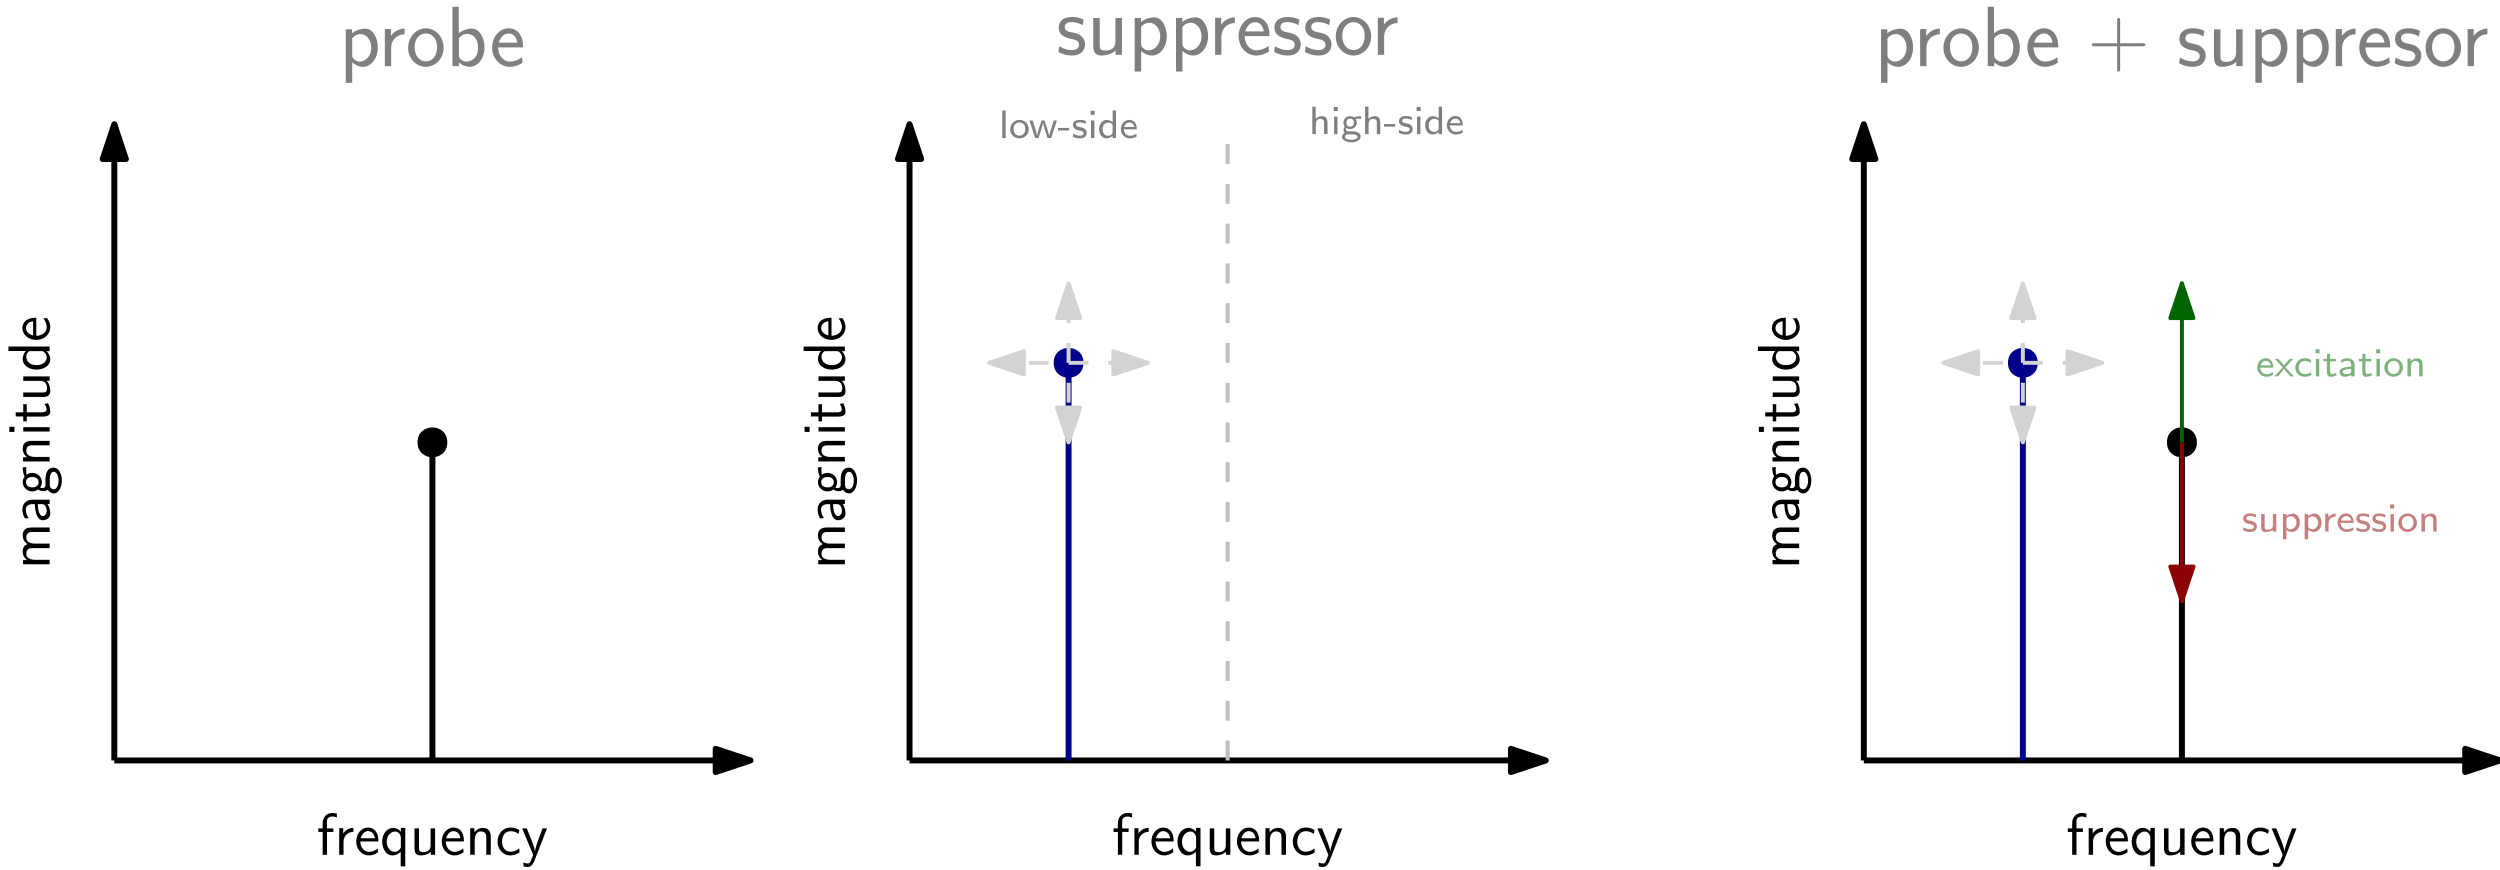 <?xml version="1.0" encoding="UTF-8"?>
<svg xmlns="http://www.w3.org/2000/svg" xmlns:xlink="http://www.w3.org/1999/xlink" width="503pt" height="175pt" viewBox="0 0 503 175" version="1.1">
<defs>
<g>
<symbol overflow="visible" id="glyph0-0">
<path style="stroke:none;" d=""/>
</symbol>
<symbol overflow="visible" id="glyph0-1">
<path style="stroke:none;" d="M 2.594 -0.781 C 3.172 -0.219 3.938 0.141 4.766 0.141 C 6.375 0.141 7.75 -1.516 7.75 -3.719 C 7.75 -5.75 6.719 -7.547 5.234 -7.547 C 4.375 -7.547 3.344 -7.234 2.562 -6.609 L 2.562 -7.406 L 1.297 -7.406 L 1.297 3.359 L 2.594 3.359 Z M 2.594 -5.594 C 2.734 -5.797 3.328 -6.453 4.266 -6.453 C 5.469 -6.453 6.438 -5.219 6.438 -3.719 C 6.438 -2.016 5.266 -0.906 4.109 -0.906 C 3.766 -0.906 3.406 -1 3.062 -1.297 C 2.594 -1.703 2.594 -1.969 2.594 -2.203 Z M 2.594 -5.594 "/>
</symbol>
<symbol overflow="visible" id="glyph0-2">
<path style="stroke:none;" d="M 2.562 -3.672 C 2.562 -5.281 3.75 -6.375 5.266 -6.406 L 5.266 -7.547 C 4.172 -7.531 3.141 -6.969 2.516 -6.078 L 2.516 -7.453 L 1.297 -7.453 L 1.297 0 L 2.562 0 Z M 2.562 -3.672 "/>
</symbol>
<symbol overflow="visible" id="glyph0-3">
<path style="stroke:none;" d="M 7.609 -3.688 C 7.609 -5.891 5.969 -7.609 4.047 -7.609 C 2.062 -7.609 0.469 -5.844 0.469 -3.688 C 0.469 -1.5 2.125 0.141 4.031 0.141 C 5.984 0.141 7.609 -1.547 7.609 -3.688 Z M 4.047 -0.953 C 2.828 -0.953 1.781 -1.953 1.781 -3.828 C 1.781 -5.812 3 -6.562 4.031 -6.562 C 5.141 -6.562 6.297 -5.75 6.297 -3.828 C 6.297 -1.875 5.188 -0.953 4.047 -0.953 Z M 4.047 -0.953 "/>
</symbol>
<symbol overflow="visible" id="glyph0-4">
<path style="stroke:none;" d="M 2.562 -11.953 L 1.297 -11.953 L 1.297 0 L 2.594 0 L 2.594 -0.781 C 3.25 -0.141 4.047 0.141 4.75 0.141 C 6.406 0.141 7.75 -1.531 7.75 -3.719 C 7.75 -5.719 6.719 -7.547 5.188 -7.547 C 4.094 -7.547 3.141 -7.094 2.562 -6.625 Z M 2.594 -5.609 C 2.984 -6.094 3.516 -6.484 4.266 -6.484 C 5.281 -6.484 6.438 -5.75 6.438 -3.719 C 6.438 -1.547 5.062 -0.906 4.109 -0.906 C 3.766 -0.906 3.406 -1 3.062 -1.297 C 2.594 -1.703 2.594 -1.969 2.594 -2.203 Z M 2.594 -5.609 "/>
</symbol>
<symbol overflow="visible" id="glyph0-5">
<path style="stroke:none;" d="M 6.734 -3.766 C 6.734 -4.344 6.703 -5.438 6.141 -6.359 C 5.547 -7.328 4.562 -7.609 3.828 -7.609 C 2.031 -7.609 0.516 -5.922 0.516 -3.734 C 0.516 -1.594 2.078 0.141 4.062 0.141 C 4.844 0.141 5.781 -0.094 6.641 -0.703 C 6.641 -0.781 6.609 -1.156 6.594 -1.172 C 6.594 -1.203 6.547 -1.734 6.547 -1.812 C 5.719 -1.141 4.766 -0.906 4.078 -0.906 C 2.984 -0.906 1.797 -1.844 1.734 -3.766 Z M 1.875 -4.719 C 2.094 -5.672 2.859 -6.562 3.828 -6.562 C 4.078 -6.562 5.281 -6.531 5.594 -4.719 Z M 1.875 -4.719 "/>
</symbol>
<symbol overflow="visible" id="glyph0-6">
<path style="stroke:none;" d="M 6.594 -4 L 11.141 -4 C 11.375 -4 11.672 -4 11.672 -4.281 C 11.672 -4.594 11.406 -4.594 11.141 -4.594 L 6.594 -4.594 L 6.594 -9.156 C 6.594 -9.406 6.594 -9.688 6.297 -9.688 C 5.984 -9.688 5.984 -9.422 5.984 -9.156 L 5.984 -4.594 L 1.422 -4.594 C 1.188 -4.594 0.891 -4.594 0.891 -4.312 C 0.891 -4 1.172 -4 1.422 -4 L 5.984 -4 L 5.984 0.562 C 5.984 0.812 5.984 1.109 6.281 1.109 C 6.594 1.109 6.594 0.828 6.594 0.562 Z M 6.594 -4 "/>
</symbol>
<symbol overflow="visible" id="glyph0-7">
<path style="stroke:none;" d="M 5.547 -7.094 C 4.531 -7.578 3.734 -7.609 3.219 -7.609 C 2 -7.609 0.531 -7.188 0.531 -5.438 C 0.531 -3.703 2.422 -3.328 2.938 -3.219 C 3.734 -3.062 4.609 -2.891 4.609 -2.031 C 4.609 -0.953 3.375 -0.953 3.156 -0.953 C 2.469 -0.953 1.516 -1.141 0.656 -1.75 L 0.453 -0.609 C 1.422 -0.031 2.375 0.141 3.172 0.141 C 5.281 0.141 5.812 -1.156 5.812 -2.141 C 5.812 -2.984 5.344 -3.547 5.016 -3.812 C 4.438 -4.25 4.234 -4.312 2.828 -4.594 C 2.578 -4.625 1.734 -4.828 1.734 -5.594 C 1.734 -6.578 2.828 -6.578 3.062 -6.578 C 4.188 -6.578 4.875 -6.234 5.344 -5.969 Z M 5.547 -7.094 "/>
</symbol>
<symbol overflow="visible" id="glyph0-8">
<path style="stroke:none;" d="M 7.047 -7.406 L 5.734 -7.406 L 5.734 -2.656 C 5.734 -1.375 4.797 -0.859 3.828 -0.859 C 2.688 -0.859 2.578 -1.234 2.578 -1.953 L 2.578 -7.406 L 1.281 -7.406 L 1.281 -1.859 C 1.281 -0.516 1.734 0.141 2.922 0.141 C 3.516 0.141 4.844 0 5.766 -0.859 L 5.766 0 L 7.047 0 Z M 7.047 -7.406 "/>
</symbol>
<symbol overflow="visible" id="glyph1-0">
<path style="stroke:none;" d=""/>
</symbol>
<symbol overflow="visible" id="glyph1-1">
<path style="stroke:none;" d="M 5.547 -7.094 C 4.531 -7.578 3.734 -7.609 3.219 -7.609 C 2 -7.609 0.531 -7.188 0.531 -5.438 C 0.531 -3.703 2.422 -3.328 2.938 -3.219 C 3.734 -3.062 4.609 -2.891 4.609 -2.031 C 4.609 -0.953 3.375 -0.953 3.156 -0.953 C 2.469 -0.953 1.516 -1.141 0.656 -1.75 L 0.453 -0.609 C 1.422 -0.031 2.375 0.141 3.172 0.141 C 5.281 0.141 5.812 -1.156 5.812 -2.141 C 5.812 -2.984 5.344 -3.547 5.016 -3.812 C 4.438 -4.25 4.234 -4.312 2.828 -4.594 C 2.578 -4.625 1.734 -4.828 1.734 -5.594 C 1.734 -6.578 2.828 -6.578 3.062 -6.578 C 4.188 -6.578 4.875 -6.234 5.344 -5.969 Z M 5.547 -7.094 "/>
</symbol>
<symbol overflow="visible" id="glyph1-2">
<path style="stroke:none;" d="M 7.047 -7.406 L 5.734 -7.406 L 5.734 -2.656 C 5.734 -1.375 4.797 -0.859 3.828 -0.859 C 2.688 -0.859 2.578 -1.234 2.578 -1.953 L 2.578 -7.406 L 1.281 -7.406 L 1.281 -1.859 C 1.281 -0.516 1.734 0.141 2.922 0.141 C 3.516 0.141 4.844 0 5.766 -0.859 L 5.766 0 L 7.047 0 Z M 7.047 -7.406 "/>
</symbol>
<symbol overflow="visible" id="glyph1-3">
<path style="stroke:none;" d="M 2.594 -0.781 C 3.172 -0.219 3.938 0.141 4.766 0.141 C 6.375 0.141 7.75 -1.516 7.75 -3.719 C 7.75 -5.75 6.719 -7.547 5.234 -7.547 C 4.375 -7.547 3.344 -7.234 2.562 -6.609 L 2.562 -7.406 L 1.297 -7.406 L 1.297 3.359 L 2.594 3.359 Z M 2.594 -5.594 C 2.734 -5.797 3.328 -6.453 4.266 -6.453 C 5.469 -6.453 6.438 -5.219 6.438 -3.719 C 6.438 -2.016 5.266 -0.906 4.109 -0.906 C 3.766 -0.906 3.406 -1 3.062 -1.297 C 2.594 -1.703 2.594 -1.969 2.594 -2.203 Z M 2.594 -5.594 "/>
</symbol>
<symbol overflow="visible" id="glyph1-4">
<path style="stroke:none;" d="M 2.562 -3.672 C 2.562 -5.281 3.75 -6.375 5.266 -6.406 L 5.266 -7.547 C 4.172 -7.531 3.141 -6.969 2.516 -6.078 L 2.516 -7.453 L 1.297 -7.453 L 1.297 0 L 2.562 0 Z M 2.562 -3.672 "/>
</symbol>
<symbol overflow="visible" id="glyph1-5">
<path style="stroke:none;" d="M 6.734 -3.766 C 6.734 -4.344 6.703 -5.438 6.141 -6.359 C 5.547 -7.328 4.562 -7.609 3.828 -7.609 C 2.031 -7.609 0.516 -5.922 0.516 -3.734 C 0.516 -1.594 2.078 0.141 4.062 0.141 C 4.844 0.141 5.781 -0.094 6.641 -0.703 C 6.641 -0.781 6.609 -1.156 6.594 -1.172 C 6.594 -1.203 6.547 -1.734 6.547 -1.812 C 5.719 -1.141 4.766 -0.906 4.078 -0.906 C 2.984 -0.906 1.797 -1.844 1.734 -3.766 Z M 1.875 -4.719 C 2.094 -5.672 2.859 -6.562 3.828 -6.562 C 4.078 -6.562 5.281 -6.531 5.594 -4.719 Z M 1.875 -4.719 "/>
</symbol>
<symbol overflow="visible" id="glyph1-6">
<path style="stroke:none;" d="M 7.609 -3.688 C 7.609 -5.891 5.969 -7.609 4.047 -7.609 C 2.062 -7.609 0.469 -5.844 0.469 -3.688 C 0.469 -1.5 2.125 0.141 4.031 0.141 C 5.984 0.141 7.609 -1.547 7.609 -3.688 Z M 4.047 -0.953 C 2.828 -0.953 1.781 -1.953 1.781 -3.828 C 1.781 -5.812 3 -6.562 4.031 -6.562 C 5.141 -6.562 6.297 -5.75 6.297 -3.828 C 6.297 -1.875 5.188 -0.953 4.047 -0.953 Z M 4.047 -0.953 "/>
</symbol>
<symbol overflow="visible" id="glyph2-0">
<path style="stroke:none;" d=""/>
</symbol>
<symbol overflow="visible" id="glyph2-1">
<path style="stroke:none;" d="M 2.062 -4.609 L 3.344 -4.609 L 3.344 -5.312 L 2.047 -5.312 L 2.047 -6.734 C 2.047 -7.547 2.719 -7.703 3.125 -7.703 C 3.531 -7.703 3.906 -7.562 4.047 -7.5 L 4.047 -8.297 C 3.969 -8.312 3.578 -8.422 3.125 -8.422 C 2 -8.422 1.188 -7.547 1.188 -6.391 L 1.188 -5.312 L 0.312 -5.312 L 0.312 -4.609 L 1.188 -4.609 L 1.188 0 L 2.062 0 Z M 2.062 -4.609 "/>
</symbol>
<symbol overflow="visible" id="glyph2-2">
<path style="stroke:none;" d="M 1.812 -2.625 C 1.812 -3.828 2.719 -4.609 3.797 -4.625 L 3.797 -5.422 C 2.719 -5.422 2.078 -4.781 1.75 -4.312 L 1.75 -5.359 L 0.938 -5.359 L 0.938 0 L 1.812 0 Z M 1.812 -2.625 "/>
</symbol>
<symbol overflow="visible" id="glyph2-3">
<path style="stroke:none;" d="M 4.859 -2.688 C 4.859 -3.203 4.812 -3.938 4.438 -4.562 C 3.938 -5.391 3.109 -5.484 2.766 -5.484 C 1.469 -5.484 0.391 -4.25 0.391 -2.688 C 0.391 -1.109 1.547 0.125 2.922 0.125 C 3.484 0.125 4.141 -0.031 4.797 -0.516 C 4.797 -0.562 4.75 -0.938 4.75 -0.953 C 4.75 -0.969 4.719 -1.234 4.719 -1.281 C 4.016 -0.688 3.312 -0.594 2.953 -0.594 C 2.031 -0.594 1.25 -1.422 1.219 -2.688 Z M 1.297 -3.328 C 1.5 -4.141 2.062 -4.766 2.766 -4.766 C 3.125 -4.766 3.953 -4.609 4.156 -3.328 Z M 1.297 -3.328 "/>
</symbol>
<symbol overflow="visible" id="glyph2-4">
<path style="stroke:none;" d="M 5.062 -5.422 L 4.172 -5.422 L 4.172 -4.656 C 3.844 -5.031 3.328 -5.422 2.609 -5.422 C 1.438 -5.422 0.422 -4.25 0.422 -2.641 C 0.422 -1.125 1.297 0.125 2.422 0.125 C 3.344 0.125 3.984 -0.438 4.141 -0.609 L 4.141 2.312 L 5.062 2.312 Z M 4.172 -1.656 C 4.172 -1.438 4.172 -1.422 4.047 -1.25 C 3.719 -0.75 3.281 -0.594 2.922 -0.594 C 2.031 -0.594 1.328 -1.531 1.328 -2.641 C 1.328 -3.875 2.188 -4.688 3.031 -4.688 C 3.797 -4.688 4.172 -3.906 4.172 -3.438 Z M 4.172 -1.656 "/>
</symbol>
<symbol overflow="visible" id="glyph2-5">
<path style="stroke:none;" d="M 5.062 -5.312 L 4.156 -5.312 L 4.156 -1.891 C 4.156 -0.984 3.531 -0.531 2.75 -0.531 C 1.906 -0.531 1.828 -0.844 1.828 -1.375 L 1.828 -5.312 L 0.922 -5.312 L 0.922 -1.328 C 0.922 -0.469 1.188 0.125 2.172 0.125 C 2.516 0.125 3.453 0.062 4.188 -0.594 L 4.188 0 L 5.062 0 Z M 5.062 -5.312 "/>
</symbol>
<symbol overflow="visible" id="glyph2-6">
<path style="stroke:none;" d="M 5.062 -3.594 C 5.062 -4.328 4.906 -5.422 3.469 -5.422 C 2.797 -5.422 2.219 -5.125 1.766 -4.547 L 1.766 -5.359 L 0.922 -5.359 L 0.922 0 L 1.828 0 L 1.828 -2.969 C 1.828 -3.719 2.109 -4.703 3.016 -4.703 C 4.125 -4.703 4.156 -3.938 4.156 -3.516 L 4.156 0 L 5.062 0 Z M 5.062 -3.594 "/>
</symbol>
<symbol overflow="visible" id="glyph2-7">
<path style="stroke:none;" d="M 4.797 -1.297 C 4.25 -0.844 3.641 -0.625 2.969 -0.625 C 1.969 -0.625 1.328 -1.5 1.328 -2.672 C 1.328 -3.656 1.812 -4.75 3 -4.75 C 3.797 -4.75 4.141 -4.547 4.656 -4.203 L 4.797 -4.984 C 4.094 -5.391 3.703 -5.484 3 -5.484 C 1.344 -5.484 0.422 -4.031 0.422 -2.672 C 0.422 -1.141 1.516 0.125 2.953 0.125 C 3.531 0.125 4.203 -0.031 4.859 -0.5 C 4.859 -0.531 4.828 -0.906 4.812 -0.953 Z M 4.797 -1.297 "/>
</symbol>
<symbol overflow="visible" id="glyph2-8">
<path style="stroke:none;" d="M 5.172 -5.312 L 4.281 -5.312 C 3.734 -3.891 2.812 -1.547 2.766 -0.688 L 2.75 -0.688 C 2.688 -1.406 2.062 -2.969 1.953 -3.219 L 1.109 -5.312 L 0.172 -5.312 L 2.391 0 L 1.969 1.094 C 1.703 1.688 1.531 1.75 1.312 1.75 C 1.141 1.75 0.766 1.703 0.391 1.562 L 0.469 2.344 C 0.531 2.359 0.938 2.438 1.312 2.438 C 1.609 2.438 2.156 2.438 2.672 1.125 Z M 5.172 -5.312 "/>
</symbol>
<symbol overflow="visible" id="glyph3-0">
<path style="stroke:none;" d=""/>
</symbol>
<symbol overflow="visible" id="glyph3-1">
<path style="stroke:none;" d="M 1.344 -5.531 L 0.672 -5.531 L 0.672 0 L 1.344 0 Z M 1.344 -5.531 "/>
</symbol>
<symbol overflow="visible" id="glyph3-2">
<path style="stroke:none;" d="M 3.984 -1.75 C 3.984 -2.797 3.141 -3.656 2.109 -3.656 C 1.078 -3.656 0.234 -2.781 0.234 -1.75 C 0.234 -0.734 1.078 0.078 2.109 0.078 C 3.141 0.078 3.984 -0.734 3.984 -1.75 Z M 2.109 -0.469 C 1.484 -0.469 0.938 -0.938 0.938 -1.828 C 0.938 -2.734 1.516 -3.125 2.109 -3.125 C 2.703 -3.125 3.297 -2.719 3.297 -1.828 C 3.297 -0.922 2.719 -0.469 2.109 -0.469 Z M 2.109 -0.469 "/>
</symbol>
<symbol overflow="visible" id="glyph3-3">
<path style="stroke:none;" d="M 5.656 -3.531 L 5.031 -3.531 C 4.969 -3.312 4.516 -1.969 4.266 -1.141 C 4.203 -0.906 4.125 -0.656 4.109 -0.469 L 4.094 -0.469 C 4.047 -0.797 3.766 -1.656 3.75 -1.719 L 3.156 -3.531 L 2.562 -3.531 C 2.328 -2.859 1.734 -1.062 1.672 -0.484 L 1.656 -0.484 C 1.594 -1.047 1 -2.812 0.875 -3.203 C 0.812 -3.391 0.812 -3.406 0.766 -3.531 L 0.125 -3.531 L 1.281 0 L 1.953 0 C 1.953 -0.031 2.172 -0.656 2.453 -1.547 C 2.578 -1.938 2.812 -2.703 2.859 -3.047 L 2.859 -3.062 C 2.875 -2.891 2.922 -2.719 2.984 -2.516 C 3.031 -2.312 3.094 -2.109 3.141 -1.922 L 3.766 0 L 4.5 0 Z M 5.656 -3.531 "/>
</symbol>
<symbol overflow="visible" id="glyph3-4">
<path style="stroke:none;" d="M 2.344 -1.516 L 2.344 -2.031 L 0.094 -2.031 L 0.094 -1.516 Z M 2.344 -1.516 "/>
</symbol>
<symbol overflow="visible" id="glyph3-5">
<path style="stroke:none;" d="M 2.906 -3.406 C 2.359 -3.641 1.969 -3.656 1.688 -3.656 C 1.484 -3.656 0.281 -3.656 0.281 -2.594 C 0.281 -2.219 0.484 -2.016 0.594 -1.922 C 0.875 -1.641 1.203 -1.578 1.625 -1.5 C 2 -1.422 2.438 -1.344 2.438 -0.969 C 2.438 -0.469 1.766 -0.469 1.656 -0.469 C 1.141 -0.469 0.672 -0.641 0.344 -0.875 L 0.234 -0.266 C 0.516 -0.141 1 0.078 1.656 0.078 C 2.016 0.078 2.359 0.031 2.656 -0.188 C 2.953 -0.422 3.047 -0.766 3.047 -1.031 C 3.047 -1.172 3.031 -1.484 2.703 -1.797 C 2.406 -2.062 2.125 -2.109 1.734 -2.188 C 1.266 -2.266 0.906 -2.344 0.906 -2.688 C 0.906 -3.141 1.484 -3.141 1.609 -3.141 C 2.062 -3.141 2.406 -3.047 2.812 -2.844 Z M 2.906 -3.406 "/>
</symbol>
<symbol overflow="visible" id="glyph3-6">
<path style="stroke:none;" d="M 1.406 -5.469 L 0.594 -5.469 L 0.594 -4.656 L 1.406 -4.656 Z M 1.344 -3.531 L 0.672 -3.531 L 0.672 0 L 1.344 0 Z M 1.344 -3.531 "/>
</symbol>
<symbol overflow="visible" id="glyph3-7">
<path style="stroke:none;" d="M 3.688 -5.531 L 3.016 -5.531 L 3.016 -3.203 C 2.516 -3.562 1.984 -3.625 1.766 -3.625 C 0.922 -3.625 0.281 -2.781 0.281 -1.766 C 0.281 -0.75 0.922 0.078 1.734 0.078 C 2.234 0.078 2.688 -0.141 3 -0.422 L 3 0 L 3.688 0 Z M 3 -0.984 C 2.797 -0.656 2.5 -0.453 2.109 -0.453 C 1.547 -0.453 0.984 -0.844 0.984 -1.766 C 0.984 -2.75 1.656 -3.094 2.203 -3.094 C 2.516 -3.094 2.781 -2.953 3 -2.688 Z M 3 -0.984 "/>
</symbol>
<symbol overflow="visible" id="glyph3-8">
<path style="stroke:none;" d="M 3.422 -0.875 C 2.984 -0.547 2.484 -0.453 2.141 -0.453 C 1.438 -0.453 0.922 -1.016 0.891 -1.75 L 3.5 -1.75 C 3.5 -2.109 3.469 -2.641 3.156 -3.094 C 2.875 -3.5 2.391 -3.656 2 -3.656 C 1.031 -3.656 0.281 -2.812 0.281 -1.797 C 0.281 -0.766 1.078 0.078 2.125 0.078 C 2.594 0.078 3.062 -0.062 3.469 -0.297 Z M 0.953 -2.219 C 1.125 -2.859 1.609 -3.125 2 -3.125 C 2.344 -3.125 2.875 -2.969 3.016 -2.219 Z M 0.953 -2.219 "/>
</symbol>
<symbol overflow="visible" id="glyph3-9">
<path style="stroke:none;" d="M 3.703 -2.359 C 3.703 -2.984 3.516 -3.625 2.547 -3.625 C 1.859 -3.625 1.484 -3.219 1.328 -3.047 L 1.328 -5.531 L 0.656 -5.531 L 0.656 0 L 1.359 0 L 1.359 -1.938 C 1.359 -2.469 1.578 -3.094 2.188 -3.094 C 3.016 -3.094 3.016 -2.531 3.016 -2.297 L 3.016 0 L 3.703 0 Z M 3.703 -2.359 "/>
</symbol>
<symbol overflow="visible" id="glyph3-10">
<path style="stroke:none;" d="M 4.016 -3.625 C 3.828 -3.625 3.297 -3.609 2.688 -3.375 L 2.672 -3.375 C 2.391 -3.562 2.109 -3.625 1.875 -3.625 C 1.094 -3.625 0.516 -3 0.516 -2.312 C 0.516 -2.047 0.609 -1.75 0.797 -1.531 C 0.688 -1.391 0.562 -1.172 0.562 -0.875 C 0.562 -0.562 0.688 -0.359 0.766 -0.266 C 0.328 -0.016 0.234 0.359 0.234 0.547 C 0.234 1.156 1.078 1.641 2.109 1.641 C 3.156 1.641 3.984 1.156 3.984 0.547 C 3.984 -0.578 2.594 -0.578 2.25 -0.578 L 1.5 -0.578 C 1.375 -0.578 1.031 -0.578 1.031 -0.984 C 1.031 -1.141 1.094 -1.234 1.094 -1.25 C 1.375 -1.062 1.656 -1.016 1.875 -1.016 C 2.656 -1.016 3.234 -1.625 3.234 -2.312 C 3.234 -2.562 3.156 -2.797 3.016 -3.016 C 2.984 -3.062 2.984 -3.062 2.984 -3.078 C 2.984 -3.109 3.469 -3.109 3.5 -3.109 C 3.516 -3.109 3.812 -3.109 4.109 -3.078 Z M 1.875 -1.5 C 1.453 -1.5 1.125 -1.781 1.125 -2.312 C 1.125 -2.938 1.531 -3.125 1.875 -3.125 C 2.297 -3.125 2.625 -2.859 2.625 -2.312 C 2.625 -1.703 2.219 -1.5 1.875 -1.5 Z M 2.25 0.047 C 2.438 0.047 3.375 0.047 3.375 0.562 C 3.375 0.906 2.781 1.141 2.109 1.141 C 1.438 1.141 0.844 0.906 0.844 0.562 C 0.844 0.516 0.844 0.047 1.484 0.047 Z M 2.25 0.047 "/>
</symbol>
<symbol overflow="visible" id="glyph4-0">
<path style="stroke:none;" d=""/>
</symbol>
<symbol overflow="visible" id="glyph4-1">
<path style="stroke:none;" d="M 3.422 -0.875 C 2.984 -0.547 2.484 -0.453 2.141 -0.453 C 1.438 -0.453 0.922 -1.016 0.891 -1.75 L 3.5 -1.75 C 3.5 -2.109 3.469 -2.641 3.156 -3.094 C 2.875 -3.5 2.391 -3.656 2 -3.656 C 1.031 -3.656 0.281 -2.812 0.281 -1.797 C 0.281 -0.766 1.078 0.078 2.125 0.078 C 2.594 0.078 3.062 -0.062 3.469 -0.297 Z M 0.953 -2.219 C 1.125 -2.859 1.609 -3.125 2 -3.125 C 2.344 -3.125 2.875 -2.969 3.016 -2.219 Z M 0.953 -2.219 "/>
</symbol>
<symbol overflow="visible" id="glyph4-2">
<path style="stroke:none;" d="M 2.203 -1.828 L 3.75 -3.531 L 3.047 -3.531 L 1.922 -2.234 L 0.766 -3.531 L 0.047 -3.531 L 1.641 -1.828 L 0 0 L 0.703 0 L 1.922 -1.5 L 3.172 0 L 3.891 0 Z M 2.203 -1.828 "/>
</symbol>
<symbol overflow="visible" id="glyph4-3">
<path style="stroke:none;" d="M 3.469 -0.875 C 3.062 -0.609 2.641 -0.469 2.141 -0.469 C 1.406 -0.469 0.984 -1.062 0.984 -1.781 C 0.984 -2.391 1.297 -3.109 2.172 -3.109 C 2.703 -3.109 2.969 -3 3.375 -2.734 L 3.469 -3.312 C 3 -3.547 2.781 -3.656 2.172 -3.656 C 0.969 -3.656 0.281 -2.688 0.281 -1.766 C 0.281 -0.797 1.047 0.078 2.141 0.078 C 2.688 0.078 3.172 -0.094 3.516 -0.281 Z M 3.469 -0.875 "/>
</symbol>
<symbol overflow="visible" id="glyph4-4">
<path style="stroke:none;" d="M 1.406 -5.469 L 0.594 -5.469 L 0.594 -4.656 L 1.406 -4.656 Z M 1.344 -3.531 L 0.672 -3.531 L 0.672 0 L 1.344 0 Z M 1.344 -3.531 "/>
</symbol>
<symbol overflow="visible" id="glyph4-5">
<path style="stroke:none;" d="M 1.5 -3.031 L 2.672 -3.031 L 2.672 -3.531 L 1.5 -3.531 L 1.5 -4.547 L 0.891 -4.547 L 0.891 -3.531 L 0.156 -3.531 L 0.156 -3.031 L 0.859 -3.031 L 0.859 -1.016 C 0.859 -0.484 1 0.078 1.562 0.078 C 2.141 0.078 2.578 -0.109 2.828 -0.219 L 2.688 -0.719 C 2.422 -0.531 2.141 -0.469 1.922 -0.469 C 1.578 -0.469 1.5 -0.797 1.5 -1.156 Z M 1.5 -3.031 "/>
</symbol>
<symbol overflow="visible" id="glyph4-6">
<path style="stroke:none;" d="M 3.391 -2.297 C 3.391 -3.109 2.766 -3.656 1.984 -3.656 C 1.484 -3.656 1.094 -3.547 0.656 -3.312 L 0.703 -2.734 C 0.969 -2.906 1.359 -3.141 1.984 -3.141 C 2.328 -3.141 2.703 -2.891 2.703 -2.281 L 2.703 -1.969 C 1.516 -1.922 0.359 -1.688 0.359 -0.938 C 0.359 -0.547 0.625 0.078 1.328 0.078 C 1.672 0.078 2.297 0.016 2.719 -0.297 L 2.719 0 L 3.391 0 Z M 2.703 -1.125 C 2.703 -0.969 2.703 -0.766 2.422 -0.594 C 2.172 -0.453 1.859 -0.453 1.766 -0.453 C 1.328 -0.453 1 -0.641 1 -0.953 C 1 -1.453 2.344 -1.5 2.703 -1.516 Z M 2.703 -1.125 "/>
</symbol>
<symbol overflow="visible" id="glyph4-7">
<path style="stroke:none;" d="M 3.984 -1.75 C 3.984 -2.797 3.141 -3.656 2.109 -3.656 C 1.078 -3.656 0.234 -2.781 0.234 -1.75 C 0.234 -0.734 1.078 0.078 2.109 0.078 C 3.141 0.078 3.984 -0.734 3.984 -1.75 Z M 2.109 -0.469 C 1.484 -0.469 0.938 -0.938 0.938 -1.828 C 0.938 -2.734 1.516 -3.125 2.109 -3.125 C 2.703 -3.125 3.297 -2.719 3.297 -1.828 C 3.297 -0.922 2.719 -0.469 2.109 -0.469 Z M 2.109 -0.469 "/>
</symbol>
<symbol overflow="visible" id="glyph4-8">
<path style="stroke:none;" d="M 3.703 -2.359 C 3.703 -2.984 3.516 -3.625 2.547 -3.625 C 2.094 -3.625 1.656 -3.438 1.297 -3.016 L 1.297 -3.594 L 0.656 -3.594 L 0.656 0 L 1.359 0 L 1.359 -1.938 C 1.359 -2.469 1.578 -3.094 2.188 -3.094 C 3.016 -3.094 3.016 -2.531 3.016 -2.297 L 3.016 0 L 3.703 0 Z M 3.703 -2.359 "/>
</symbol>
<symbol overflow="visible" id="glyph5-0">
<path style="stroke:none;" d=""/>
</symbol>
<symbol overflow="visible" id="glyph5-1">
<path style="stroke:none;" d="M 2.906 -3.406 C 2.359 -3.641 1.969 -3.656 1.688 -3.656 C 1.484 -3.656 0.281 -3.656 0.281 -2.594 C 0.281 -2.219 0.484 -2.016 0.594 -1.922 C 0.875 -1.641 1.203 -1.578 1.625 -1.5 C 2 -1.422 2.438 -1.344 2.438 -0.969 C 2.438 -0.469 1.766 -0.469 1.656 -0.469 C 1.141 -0.469 0.672 -0.641 0.344 -0.875 L 0.234 -0.266 C 0.516 -0.141 1 0.078 1.656 0.078 C 2.016 0.078 2.359 0.031 2.656 -0.188 C 2.953 -0.422 3.047 -0.766 3.047 -1.031 C 3.047 -1.172 3.031 -1.484 2.703 -1.797 C 2.406 -2.062 2.125 -2.109 1.734 -2.188 C 1.266 -2.266 0.906 -2.344 0.906 -2.688 C 0.906 -3.141 1.484 -3.141 1.609 -3.141 C 2.062 -3.141 2.406 -3.047 2.812 -2.844 Z M 2.906 -3.406 "/>
</symbol>
<symbol overflow="visible" id="glyph5-2">
<path style="stroke:none;" d="M 3.703 -3.531 L 3.016 -3.531 L 3.016 -1.234 C 3.016 -0.594 2.469 -0.391 2.016 -0.391 C 1.422 -0.391 1.359 -0.547 1.359 -0.922 L 1.359 -3.531 L 0.656 -3.531 L 0.656 -0.875 C 0.656 -0.156 0.969 0.078 1.531 0.078 C 1.859 0.078 2.562 0.016 3.031 -0.359 L 3.031 0 L 3.703 0 Z M 3.703 -3.531 "/>
</symbol>
<symbol overflow="visible" id="glyph5-3">
<path style="stroke:none;" d="M 1.375 -0.375 C 1.797 0.016 2.25 0.078 2.516 0.078 C 3.359 0.078 4.078 -0.719 4.078 -1.781 C 4.078 -2.734 3.547 -3.625 2.766 -3.625 C 2.406 -3.625 1.812 -3.516 1.344 -3.156 L 1.344 -3.531 L 0.672 -3.531 L 0.672 1.547 L 1.375 1.547 Z M 1.375 -2.641 C 1.547 -2.875 1.859 -3.062 2.25 -3.062 C 2.891 -3.062 3.391 -2.484 3.391 -1.781 C 3.391 -0.984 2.781 -0.453 2.172 -0.453 C 2.047 -0.453 1.844 -0.469 1.641 -0.625 C 1.406 -0.812 1.375 -0.938 1.375 -1.078 Z M 1.375 -2.641 "/>
</symbol>
<symbol overflow="visible" id="glyph5-4">
<path style="stroke:none;" d="M 1.344 -1.703 C 1.344 -2.562 2.062 -3.016 2.766 -3.031 L 2.766 -3.625 C 2.094 -3.609 1.609 -3.281 1.297 -2.859 L 1.297 -3.594 L 0.672 -3.594 L 0.672 0 L 1.344 0 Z M 1.344 -1.703 "/>
</symbol>
<symbol overflow="visible" id="glyph5-5">
<path style="stroke:none;" d="M 3.422 -0.875 C 2.984 -0.547 2.484 -0.453 2.141 -0.453 C 1.438 -0.453 0.922 -1.016 0.891 -1.75 L 3.5 -1.75 C 3.5 -2.109 3.469 -2.641 3.156 -3.094 C 2.875 -3.5 2.391 -3.656 2 -3.656 C 1.031 -3.656 0.281 -2.812 0.281 -1.797 C 0.281 -0.766 1.078 0.078 2.125 0.078 C 2.594 0.078 3.062 -0.062 3.469 -0.297 Z M 0.953 -2.219 C 1.125 -2.859 1.609 -3.125 2 -3.125 C 2.344 -3.125 2.875 -2.969 3.016 -2.219 Z M 0.953 -2.219 "/>
</symbol>
<symbol overflow="visible" id="glyph5-6">
<path style="stroke:none;" d="M 1.406 -5.469 L 0.594 -5.469 L 0.594 -4.656 L 1.406 -4.656 Z M 1.344 -3.531 L 0.672 -3.531 L 0.672 0 L 1.344 0 Z M 1.344 -3.531 "/>
</symbol>
<symbol overflow="visible" id="glyph5-7">
<path style="stroke:none;" d="M 3.984 -1.75 C 3.984 -2.797 3.141 -3.656 2.109 -3.656 C 1.078 -3.656 0.234 -2.781 0.234 -1.75 C 0.234 -0.734 1.078 0.078 2.109 0.078 C 3.141 0.078 3.984 -0.734 3.984 -1.75 Z M 2.109 -0.469 C 1.484 -0.469 0.938 -0.938 0.938 -1.828 C 0.938 -2.734 1.516 -3.125 2.109 -3.125 C 2.703 -3.125 3.297 -2.719 3.297 -1.828 C 3.297 -0.922 2.719 -0.469 2.109 -0.469 Z M 2.109 -0.469 "/>
</symbol>
<symbol overflow="visible" id="glyph5-8">
<path style="stroke:none;" d="M 3.703 -2.359 C 3.703 -2.984 3.516 -3.625 2.547 -3.625 C 2.094 -3.625 1.656 -3.438 1.297 -3.016 L 1.297 -3.594 L 0.656 -3.594 L 0.656 0 L 1.359 0 L 1.359 -1.938 C 1.359 -2.469 1.578 -3.094 2.188 -3.094 C 3.016 -3.094 3.016 -2.531 3.016 -2.297 L 3.016 0 L 3.703 0 Z M 3.703 -2.359 "/>
</symbol>
<symbol overflow="visible" id="glyph6-0">
<path style="stroke:none;" d=""/>
</symbol>
<symbol overflow="visible" id="glyph6-1">
<path style="stroke:none;" d="M -3.594 -8.328 C -4.422 -8.328 -5.422 -8.109 -5.422 -6.719 C -5.422 -5.703 -4.719 -5.141 -4.453 -4.953 C -5.219 -4.75 -5.422 -4.094 -5.422 -3.469 C -5.422 -2.484 -4.797 -1.969 -4.547 -1.766 L -5.359 -1.766 L -5.359 -0.922 L 0 -0.922 L 0 -1.828 L -2.969 -1.828 C -3.766 -1.828 -4.703 -2.141 -4.703 -3.016 C -4.703 -4.109 -3.953 -4.172 -3.516 -4.172 L 0 -4.172 L 0 -5.078 L -2.969 -5.078 C -3.766 -5.078 -4.703 -5.391 -4.703 -6.266 C -4.703 -7.359 -3.953 -7.422 -3.516 -7.422 L 0 -7.422 L 0 -8.328 Z M -3.594 -8.328 "/>
</symbol>
<symbol overflow="visible" id="glyph6-2">
<path style="stroke:none;" d="M -3.5 -4.672 C -4.656 -4.672 -5.484 -3.844 -5.484 -2.734 C -5.484 -2.016 -5.312 -1.484 -4.984 -0.891 L -4.203 -0.969 C -4.578 -1.5 -4.797 -2.047 -4.797 -2.734 C -4.797 -3.281 -4.344 -3.766 -3.484 -3.766 L -2.984 -3.766 C -2.969 -3.234 -2.922 -2.516 -2.688 -1.797 C -2.422 -0.984 -1.969 -0.531 -1.375 -0.531 C -0.844 -0.531 0.125 -0.844 0.125 -1.859 C 0.125 -2.516 -0.078 -3.344 -0.438 -3.797 L 0 -3.797 L 0 -4.672 Z M -1.609 -3.766 C -1.359 -3.766 -1.078 -3.766 -0.844 -3.375 C -0.641 -3.047 -0.594 -2.641 -0.594 -2.469 C -0.594 -1.812 -0.938 -1.375 -1.391 -1.375 C -2.203 -1.375 -2.375 -3.031 -2.375 -3.766 Z M -1.609 -3.766 "/>
</symbol>
<symbol overflow="visible" id="glyph6-3">
<path style="stroke:none;" d="M -4.703 -4.078 C -4.703 -4.078 -4.688 -4.094 -4.656 -4.109 C -4.688 -4.359 -4.719 -4.625 -4.719 -5.062 C -4.719 -5.109 -4.719 -5.375 -4.703 -5.672 L -5.422 -5.547 C -5.422 -5.312 -5.422 -4.5 -5.031 -3.719 C -5.359 -3.328 -5.422 -2.844 -5.422 -2.609 C -5.422 -1.562 -4.547 -0.734 -3.5 -0.734 C -3.078 -0.734 -2.672 -0.859 -2.312 -1.125 C -1.938 -0.844 -1.578 -0.781 -1.297 -0.781 C -0.844 -0.781 -0.547 -0.938 -0.391 -1.078 C 0 -0.469 0.516 -0.328 0.844 -0.328 C 1.719 -0.328 2.453 -1.453 2.453 -2.922 C 2.453 -4.375 1.75 -5.516 0.844 -5.516 C -0.844 -5.516 -0.844 -3.578 -0.844 -3.094 L -0.844 -2.078 C -0.844 -1.906 -0.844 -1.406 -1.469 -1.406 C -1.734 -1.406 -1.812 -1.453 -1.906 -1.516 C -1.766 -1.719 -1.562 -2.109 -1.562 -2.594 C -1.562 -3.625 -2.422 -4.469 -3.5 -4.469 C -3.938 -4.469 -4.375 -4.312 -4.703 -4.062 Z M -2.219 -2.609 C -2.219 -2.078 -2.578 -1.547 -3.484 -1.547 C -4.547 -1.547 -4.766 -2.219 -4.766 -2.594 C -4.766 -3.125 -4.406 -3.641 -3.5 -3.641 C -2.438 -3.641 -2.219 -2.969 -2.219 -2.609 Z M 0.031 -3.109 C 0.031 -3.375 0.031 -4.688 0.844 -4.688 C 1.406 -4.688 1.797 -3.859 1.797 -2.922 C 1.797 -2 1.422 -1.156 0.844 -1.156 C 0.797 -1.156 0.031 -1.156 0.031 -2.062 Z M 0.031 -3.109 "/>
</symbol>
<symbol overflow="visible" id="glyph6-4">
<path style="stroke:none;" d="M -3.594 -5.062 C -4.328 -5.062 -5.422 -4.906 -5.422 -3.469 C -5.422 -2.797 -5.125 -2.219 -4.547 -1.766 L -5.359 -1.766 L -5.359 -0.922 L 0 -0.922 L 0 -1.828 L -2.969 -1.828 C -3.719 -1.828 -4.703 -2.109 -4.703 -3.016 C -4.703 -4.125 -3.938 -4.156 -3.516 -4.156 L 0 -4.156 L 0 -5.062 Z M -3.594 -5.062 "/>
</symbol>
<symbol overflow="visible" id="glyph6-5">
<path style="stroke:none;" d="M -8.109 -1.891 L -8.109 -0.859 L -7.094 -0.859 L -7.094 -1.891 Z M -5.312 -1.812 L -5.312 -0.938 L 0 -0.938 L 0 -1.812 Z M -5.312 -1.812 "/>
</symbol>
<symbol overflow="visible" id="glyph6-6">
<path style="stroke:none;" d="M -4.609 -2.047 L -4.609 -3.688 L -5.312 -3.688 L -5.312 -2.047 L -6.828 -2.047 L -6.828 -1.219 L -5.312 -1.219 L -5.312 -0.219 L -4.609 -0.219 L -4.609 -1.188 L -1.406 -1.188 C -0.703 -1.188 0.125 -1.344 0.125 -2.172 C 0.125 -2.969 -0.156 -3.531 -0.344 -3.891 L -1.047 -3.719 C -0.672 -3.297 -0.625 -2.859 -0.625 -2.641 C -0.625 -2.109 -1.188 -2.047 -1.609 -2.047 Z M -4.609 -2.047 "/>
</symbol>
<symbol overflow="visible" id="glyph6-7">
<path style="stroke:none;" d="M -5.312 -5.062 L -5.312 -4.156 L -1.891 -4.156 C -0.984 -4.156 -0.531 -3.531 -0.531 -2.75 C -0.531 -1.906 -0.844 -1.828 -1.375 -1.828 L -5.312 -1.828 L -5.312 -0.922 L -1.328 -0.922 C -0.469 -0.922 0.125 -1.188 0.125 -2.172 C 0.125 -2.516 0.062 -3.453 -0.594 -4.188 L 0 -4.188 L 0 -5.062 Z M -5.312 -5.062 "/>
</symbol>
<symbol overflow="visible" id="glyph6-8">
<path style="stroke:none;" d="M -8.297 -5.062 L -8.297 -4.172 L -4.812 -4.172 C -5.266 -3.625 -5.422 -3 -5.422 -2.484 C -5.422 -1.344 -4.203 -0.422 -2.656 -0.422 C -1.109 -0.422 0.125 -1.297 0.125 -2.438 C 0.125 -2.875 -0.031 -3.547 -0.609 -4.141 L 0 -4.141 L 0 -5.062 Z M -1.406 -4.141 C -0.891 -3.859 -0.594 -3.438 -0.594 -2.922 C -0.594 -2.188 -1.156 -1.328 -2.641 -1.328 C -4.234 -1.328 -4.703 -2.344 -4.703 -3.031 C -4.703 -3.5 -4.469 -3.891 -4.078 -4.141 Z M -1.406 -4.141 "/>
</symbol>
<symbol overflow="visible" id="glyph6-9">
<path style="stroke:none;" d="M -2.688 -4.859 C -3.203 -4.859 -3.938 -4.812 -4.562 -4.438 C -5.391 -3.938 -5.484 -3.109 -5.484 -2.766 C -5.484 -1.469 -4.25 -0.391 -2.688 -0.391 C -1.109 -0.391 0.125 -1.547 0.125 -2.922 C 0.125 -3.484 -0.031 -4.141 -0.516 -4.797 C -0.562 -4.797 -0.938 -4.75 -0.953 -4.75 C -0.969 -4.75 -1.234 -4.719 -1.281 -4.719 C -0.688 -4.016 -0.594 -3.312 -0.594 -2.953 C -0.594 -2.031 -1.422 -1.25 -2.688 -1.219 Z M -3.328 -1.297 C -4.141 -1.5 -4.766 -2.062 -4.766 -2.766 C -4.766 -3.125 -4.609 -3.953 -3.328 -4.156 Z M -3.328 -1.297 "/>
</symbol>
</g>
</defs>
<g id="surface134128">
<path style="fill:none;stroke-width:1.2;stroke-linecap:butt;stroke-linejoin:round;stroke:rgb(0%,0%,0%);stroke-opacity:1;stroke-miterlimit:10;" d="M 64 672 L 64 800 " transform="matrix(1,0,0,-1,-41,825)"/>
<path style="fill-rule:evenodd;fill:rgb(0%,0%,0%);fill-opacity:1;stroke-width:1.2;stroke-linecap:butt;stroke-linejoin:round;stroke:rgb(0%,0%,0%);stroke-opacity:1;stroke-miterlimit:10;" d="M 64 800 L 61.668 793 L 66.332 793 Z M 64 800 " transform="matrix(1,0,0,-1,-41,825)"/>
<path style="fill:none;stroke-width:1.2;stroke-linecap:butt;stroke-linejoin:round;stroke:rgb(0%,0%,0%);stroke-opacity:1;stroke-miterlimit:10;" d="M 64 672 L 192 672 " transform="matrix(1,0,0,-1,-41,825)"/>
<path style="fill-rule:evenodd;fill:rgb(0%,0%,0%);fill-opacity:1;stroke-width:1.2;stroke-linecap:butt;stroke-linejoin:round;stroke:rgb(0%,0%,0%);stroke-opacity:1;stroke-miterlimit:10;" d="M 192 672 L 185 674.332 L 185 669.668 Z M 192 672 " transform="matrix(1,0,0,-1,-41,825)"/>
<path style="fill:none;stroke-width:1.2;stroke-linecap:butt;stroke-linejoin:round;stroke:rgb(0%,0%,0%);stroke-opacity:1;stroke-miterlimit:10;" d="M 224 672 L 224 800 " transform="matrix(1,0,0,-1,-41,825)"/>
<path style="fill-rule:evenodd;fill:rgb(0%,0%,0%);fill-opacity:1;stroke-width:1.2;stroke-linecap:butt;stroke-linejoin:round;stroke:rgb(0%,0%,0%);stroke-opacity:1;stroke-miterlimit:10;" d="M 224 800 L 221.668 793 L 226.332 793 Z M 224 800 " transform="matrix(1,0,0,-1,-41,825)"/>
<path style="fill:none;stroke-width:1.2;stroke-linecap:butt;stroke-linejoin:round;stroke:rgb(0%,0%,0%);stroke-opacity:1;stroke-miterlimit:10;" d="M 416 672 L 416 800 " transform="matrix(1,0,0,-1,-41,825)"/>
<path style="fill-rule:evenodd;fill:rgb(0%,0%,0%);fill-opacity:1;stroke-width:1.2;stroke-linecap:butt;stroke-linejoin:round;stroke:rgb(0%,0%,0%);stroke-opacity:1;stroke-miterlimit:10;" d="M 416 800 L 413.668 793 L 418.332 793 Z M 416 800 " transform="matrix(1,0,0,-1,-41,825)"/>
<path style="fill:none;stroke-width:1.2;stroke-linecap:butt;stroke-linejoin:round;stroke:rgb(0%,0%,0%);stroke-opacity:1;stroke-miterlimit:10;" d="M 224 672 L 352 672 " transform="matrix(1,0,0,-1,-41,825)"/>
<path style="fill-rule:evenodd;fill:rgb(0%,0%,0%);fill-opacity:1;stroke-width:1.2;stroke-linecap:butt;stroke-linejoin:round;stroke:rgb(0%,0%,0%);stroke-opacity:1;stroke-miterlimit:10;" d="M 352 672 L 345 674.332 L 345 669.668 Z M 352 672 " transform="matrix(1,0,0,-1,-41,825)"/>
<path style="fill:none;stroke-width:1.2;stroke-linecap:butt;stroke-linejoin:round;stroke:rgb(0%,0%,0%);stroke-opacity:1;stroke-miterlimit:10;" d="M 416 672 L 544 672 " transform="matrix(1,0,0,-1,-41,825)"/>
<path style="fill-rule:evenodd;fill:rgb(0%,0%,0%);fill-opacity:1;stroke-width:1.2;stroke-linecap:butt;stroke-linejoin:round;stroke:rgb(0%,0%,0%);stroke-opacity:1;stroke-miterlimit:10;" d="M 544 672 L 537 674.332 L 537 669.668 Z M 544 672 " transform="matrix(1,0,0,-1,-41,825)"/>
<path style=" stroke:none;fill-rule:evenodd;fill:rgb(0%,0%,0%);fill-opacity:1;" d="M 90 89 C 90 85 84 85 84 89 C 84 93 90 93 90 89 Z M 90 89 "/>
<path style=" stroke:none;fill-rule:evenodd;fill:rgb(66.3%,66.3%,66.3%);fill-opacity:1;" d="M 442 89 C 442 85 436 85 436 89 C 436 93 442 93 442 89 Z M 442 89 "/>
<path style="fill:none;stroke-width:1.2;stroke-linecap:butt;stroke-linejoin:round;stroke:rgb(0%,0%,0%);stroke-opacity:1;stroke-miterlimit:10;" d="M 128 672 L 128 736 " transform="matrix(1,0,0,-1,-41,825)"/>
<path style=" stroke:none;fill-rule:evenodd;fill:rgb(0%,0%,0%);fill-opacity:1;" d="M 442 89 C 442 85 436 85 436 89 C 436 93 442 93 442 89 Z M 442 89 "/>
<path style="fill:none;stroke-width:1.2;stroke-linecap:butt;stroke-linejoin:round;stroke:rgb(0%,0%,0%);stroke-opacity:1;stroke-miterlimit:10;" d="M 480 672 L 480 736 " transform="matrix(1,0,0,-1,-41,825)"/>
<path style=" stroke:none;fill-rule:evenodd;fill:rgb(0%,0%,54.5%);fill-opacity:1;" d="M 218 73 C 218 69 212 69 212 73 C 212 77 218 77 218 73 Z M 218 73 "/>
<path style="fill:none;stroke-width:1.2;stroke-linecap:butt;stroke-linejoin:round;stroke:rgb(0%,0%,54.5%);stroke-opacity:1;stroke-miterlimit:10;" d="M 256 672 L 256 752 " transform="matrix(1,0,0,-1,-41,825)"/>
<path style="fill:none;stroke-width:0.8;stroke-linecap:butt;stroke-linejoin:round;stroke:rgb(74.5%,74.5%,74.5%);stroke-opacity:1;stroke-dasharray:4;stroke-miterlimit:10;" d="M 288 672 L 288 800 " transform="matrix(1,0,0,-1,-41,825)"/>
<g style="fill:rgb(0%,0%,0%);fill-opacity:0.5;">
  <use xlink:href="#glyph0-1" x="68.269" y="13.303"/>
  <use xlink:href="#glyph0-2" x="76.136" y="13.303"/>
  <use xlink:href="#glyph0-3" x="81.645" y="13.303"/>
  <use xlink:href="#glyph0-4" x="89.736" y="13.303"/>
  <use xlink:href="#glyph0-5" x="98.499" y="13.303"/>
</g>
<g style="fill:rgb(0%,0%,0%);fill-opacity:0.5;">
  <use xlink:href="#glyph1-1" x="212.488" y="11.031"/>
  <use xlink:href="#glyph1-2" x="218.685" y="11.031"/>
  <use xlink:href="#glyph1-3" x="227" y="11.031"/>
  <use xlink:href="#glyph1-3" x="235.315" y="11.031"/>
  <use xlink:href="#glyph1-4" x="243.183" y="11.031"/>
  <use xlink:href="#glyph1-5" x="248.691" y="11.031"/>
  <use xlink:href="#glyph1-1" x="255.888" y="11.031"/>
  <use xlink:href="#glyph1-1" x="262.085" y="11.031"/>
  <use xlink:href="#glyph1-6" x="268.283" y="11.031"/>
  <use xlink:href="#glyph1-4" x="275.926" y="11.031"/>
</g>
<g style="fill:rgb(0%,0%,0%);fill-opacity:0.5;">
  <use xlink:href="#glyph0-1" x="377.166" y="13.303"/>
  <use xlink:href="#glyph0-2" x="385.034" y="13.303"/>
  <use xlink:href="#glyph0-3" x="390.543" y="13.303"/>
  <use xlink:href="#glyph0-4" x="398.634" y="13.303"/>
  <use xlink:href="#glyph0-5" x="407.397" y="13.303"/>
  <use xlink:href="#glyph0-6" x="419.981" y="13.303"/>
  <use xlink:href="#glyph0-7" x="437.971" y="13.303"/>
  <use xlink:href="#glyph0-8" x="444.169" y="13.303"/>
  <use xlink:href="#glyph0-1" x="452.484" y="13.303"/>
  <use xlink:href="#glyph0-1" x="460.799" y="13.303"/>
  <use xlink:href="#glyph0-2" x="468.666" y="13.303"/>
  <use xlink:href="#glyph0-5" x="474.175" y="13.303"/>
  <use xlink:href="#glyph0-7" x="481.354" y="13.303"/>
  <use xlink:href="#glyph0-3" x="487.552" y="13.303"/>
  <use xlink:href="#glyph0-2" x="495.195" y="13.303"/>
</g>
<path style=" stroke:none;fill-rule:evenodd;fill:rgb(0%,0%,54.5%);fill-opacity:1;" d="M 410 73 C 410 69 404 69 404 73 C 404 77 410 77 410 73 Z M 410 73 "/>
<path style="fill:none;stroke-width:1.2;stroke-linecap:butt;stroke-linejoin:round;stroke:rgb(0%,0%,54.5%);stroke-opacity:1;stroke-miterlimit:10;" d="M 448 672 L 448 752 " transform="matrix(1,0,0,-1,-41,825)"/>
<path style="fill:none;stroke-width:0.8;stroke-linecap:butt;stroke-linejoin:round;stroke:rgb(82.7%,82.7%,82.7%);stroke-opacity:1;stroke-dasharray:4;stroke-miterlimit:10;" d="M 240 752 L 272 752 " transform="matrix(1,0,0,-1,-41,825)"/>
<path style="fill-rule:evenodd;fill:rgb(82.7%,82.7%,82.7%);fill-opacity:1;stroke-width:0.8;stroke-linecap:butt;stroke-linejoin:round;stroke:rgb(82.7%,82.7%,82.7%);stroke-opacity:1;stroke-miterlimit:10;" d="M 272 752 L 265 754.332 L 265 749.668 Z M 272 752 " transform="matrix(1,0,0,-1,-41,825)"/>
<path style="fill-rule:evenodd;fill:rgb(82.7%,82.7%,82.7%);fill-opacity:1;stroke-width:0.8;stroke-linecap:butt;stroke-linejoin:round;stroke:rgb(82.7%,82.7%,82.7%);stroke-opacity:1;stroke-miterlimit:10;" d="M 240 752 L 247 749.668 L 247 754.332 Z M 240 752 " transform="matrix(1,0,0,-1,-41,825)"/>
<path style="fill:none;stroke-width:0.8;stroke-linecap:butt;stroke-linejoin:round;stroke:rgb(82.7%,82.7%,82.7%);stroke-opacity:1;stroke-dasharray:4;stroke-miterlimit:10;" d="M 256 736 L 256 768 " transform="matrix(1,0,0,-1,-41,825)"/>
<path style="fill-rule:evenodd;fill:rgb(82.7%,82.7%,82.7%);fill-opacity:1;stroke-width:0.8;stroke-linecap:butt;stroke-linejoin:round;stroke:rgb(82.7%,82.7%,82.7%);stroke-opacity:1;stroke-miterlimit:10;" d="M 256 768 L 253.668 761 L 258.332 761 Z M 256 768 " transform="matrix(1,0,0,-1,-41,825)"/>
<path style="fill-rule:evenodd;fill:rgb(82.7%,82.7%,82.7%);fill-opacity:1;stroke-width:0.8;stroke-linecap:butt;stroke-linejoin:round;stroke:rgb(82.7%,82.7%,82.7%);stroke-opacity:1;stroke-miterlimit:10;" d="M 256 736 L 258.332 743 L 253.668 743 Z M 256 736 " transform="matrix(1,0,0,-1,-41,825)"/>
<g style="fill:rgb(0%,0%,0%);fill-opacity:1;">
  <use xlink:href="#glyph2-1" x="63.733" y="171.988"/>
  <use xlink:href="#glyph2-2" x="67.308" y="171.988"/>
  <use xlink:href="#glyph2-3" x="71.277" y="171.988"/>
  <use xlink:href="#glyph2-4" x="76.478" y="171.988"/>
  <use xlink:href="#glyph2-5" x="82.479" y="171.988"/>
  <use xlink:href="#glyph2-3" x="88.481" y="171.988"/>
  <use xlink:href="#glyph2-6" x="93.681" y="171.988"/>
  <use xlink:href="#glyph2-7" x="99.683" y="171.988"/>
  <use xlink:href="#glyph2-8" x="104.883" y="171.988"/>
</g>
<g style="fill:rgb(0%,0%,0%);fill-opacity:1;">
  <use xlink:href="#glyph2-1" x="223.733" y="171.988"/>
  <use xlink:href="#glyph2-2" x="227.308" y="171.988"/>
  <use xlink:href="#glyph2-3" x="231.277" y="171.988"/>
  <use xlink:href="#glyph2-4" x="236.478" y="171.988"/>
  <use xlink:href="#glyph2-5" x="242.479" y="171.988"/>
  <use xlink:href="#glyph2-3" x="248.481" y="171.988"/>
  <use xlink:href="#glyph2-6" x="253.681" y="171.988"/>
  <use xlink:href="#glyph2-7" x="259.683" y="171.988"/>
  <use xlink:href="#glyph2-8" x="264.883" y="171.988"/>
</g>
<g style="fill:rgb(0%,0%,0%);fill-opacity:1;">
  <use xlink:href="#glyph2-1" x="415.733" y="171.988"/>
  <use xlink:href="#glyph2-2" x="419.308" y="171.988"/>
  <use xlink:href="#glyph2-3" x="423.277" y="171.988"/>
  <use xlink:href="#glyph2-4" x="428.478" y="171.988"/>
  <use xlink:href="#glyph2-5" x="434.479" y="171.988"/>
  <use xlink:href="#glyph2-3" x="440.481" y="171.988"/>
  <use xlink:href="#glyph2-6" x="445.681" y="171.988"/>
  <use xlink:href="#glyph2-7" x="451.683" y="171.988"/>
  <use xlink:href="#glyph2-8" x="456.883" y="171.988"/>
</g>
<path style="fill:none;stroke-width:0.8;stroke-linecap:butt;stroke-linejoin:round;stroke:rgb(82.7%,82.7%,82.7%);stroke-opacity:1;stroke-dasharray:4;stroke-miterlimit:10;" d="M 432 752 L 464 752 " transform="matrix(1,0,0,-1,-41,825)"/>
<path style="fill-rule:evenodd;fill:rgb(82.7%,82.7%,82.7%);fill-opacity:1;stroke-width:0.8;stroke-linecap:butt;stroke-linejoin:round;stroke:rgb(82.7%,82.7%,82.7%);stroke-opacity:1;stroke-miterlimit:10;" d="M 464 752 L 457 754.332 L 457 749.668 Z M 464 752 " transform="matrix(1,0,0,-1,-41,825)"/>
<path style="fill-rule:evenodd;fill:rgb(82.7%,82.7%,82.7%);fill-opacity:1;stroke-width:0.8;stroke-linecap:butt;stroke-linejoin:round;stroke:rgb(82.7%,82.7%,82.7%);stroke-opacity:1;stroke-miterlimit:10;" d="M 432 752 L 439 749.668 L 439 754.332 Z M 432 752 " transform="matrix(1,0,0,-1,-41,825)"/>
<path style="fill:none;stroke-width:0.8;stroke-linecap:butt;stroke-linejoin:round;stroke:rgb(82.7%,82.7%,82.7%);stroke-opacity:1;stroke-dasharray:4;stroke-miterlimit:10;" d="M 448 736 L 448 768 " transform="matrix(1,0,0,-1,-41,825)"/>
<path style="fill-rule:evenodd;fill:rgb(82.7%,82.7%,82.7%);fill-opacity:1;stroke-width:0.8;stroke-linecap:butt;stroke-linejoin:round;stroke:rgb(82.7%,82.7%,82.7%);stroke-opacity:1;stroke-miterlimit:10;" d="M 448 768 L 445.668 761 L 450.332 761 Z M 448 768 " transform="matrix(1,0,0,-1,-41,825)"/>
<path style="fill-rule:evenodd;fill:rgb(82.7%,82.7%,82.7%);fill-opacity:1;stroke-width:0.8;stroke-linecap:butt;stroke-linejoin:round;stroke:rgb(82.7%,82.7%,82.7%);stroke-opacity:1;stroke-miterlimit:10;" d="M 448 736 L 450.332 743 L 445.668 743 Z M 448 736 " transform="matrix(1,0,0,-1,-41,825)"/>
<g style="fill:rgb(0%,0%,0%);fill-opacity:0.5;">
  <use xlink:href="#glyph3-1" x="200.986" y="27.767"/>
  <use xlink:href="#glyph3-2" x="203.002" y="27.767"/>
  <use xlink:href="#glyph3-3" x="206.995" y="27.767"/>
  <use xlink:href="#glyph3-4" x="212.773" y="27.767"/>
  <use xlink:href="#glyph3-5" x="215.595" y="27.767"/>
  <use xlink:href="#glyph3-6" x="218.839" y="27.767"/>
  <use xlink:href="#glyph3-7" x="220.855" y="27.767"/>
  <use xlink:href="#glyph3-8" x="225.223" y="27.767"/>
</g>
<g style="fill:rgb(0%,0%,0%);fill-opacity:0.5;">
  <use xlink:href="#glyph3-9" x="263.387" y="26.992"/>
  <use xlink:href="#glyph3-6" x="267.755" y="26.992"/>
  <use xlink:href="#glyph3-10" x="269.772" y="26.992"/>
  <use xlink:href="#glyph3-9" x="274.004" y="26.992"/>
  <use xlink:href="#glyph3-4" x="278.371" y="26.992"/>
  <use xlink:href="#glyph3-5" x="281.193" y="26.992"/>
  <use xlink:href="#glyph3-6" x="284.437" y="26.992"/>
  <use xlink:href="#glyph3-7" x="286.453" y="26.992"/>
  <use xlink:href="#glyph3-8" x="290.821" y="26.992"/>
</g>
<path style="fill:none;stroke-width:0.8;stroke-linecap:butt;stroke-linejoin:round;stroke:rgb(0%,39.2%,0%);stroke-opacity:1;stroke-miterlimit:10;" d="M 480 736 L 480 768 " transform="matrix(1,0,0,-1,-41,825)"/>
<path style="fill-rule:evenodd;fill:rgb(0%,39.2%,0%);fill-opacity:1;stroke-width:0.8;stroke-linecap:butt;stroke-linejoin:round;stroke:rgb(0%,39.2%,0%);stroke-opacity:1;stroke-miterlimit:10;" d="M 480 768 L 477.668 761 L 482.332 761 Z M 480 768 " transform="matrix(1,0,0,-1,-41,825)"/>
<path style="fill:none;stroke-width:0.8;stroke-linecap:butt;stroke-linejoin:round;stroke:rgb(54.5%,0%,0%);stroke-opacity:1;stroke-miterlimit:10;" d="M 480 736 L 480 704 " transform="matrix(1,0,0,-1,-41,825)"/>
<path style="fill-rule:evenodd;fill:rgb(54.5%,0%,0%);fill-opacity:1;stroke-width:0.8;stroke-linecap:butt;stroke-linejoin:round;stroke:rgb(54.5%,0%,0%);stroke-opacity:1;stroke-miterlimit:10;" d="M 480 704 L 482.332 711 L 477.668 711 Z M 480 704 " transform="matrix(1,0,0,-1,-41,825)"/>
<g style="fill:rgb(0%,39.2%,0%);fill-opacity:0.5;">
  <use xlink:href="#glyph4-1" x="453.87" y="75.731"/>
  <use xlink:href="#glyph4-2" x="457.631" y="75.731"/>
  <use xlink:href="#glyph4-3" x="461.529" y="75.731"/>
  <use xlink:href="#glyph4-4" x="465.291" y="75.731"/>
  <use xlink:href="#glyph4-5" x="467.307" y="75.731"/>
  <use xlink:href="#glyph4-6" x="470.36" y="75.731"/>
  <use xlink:href="#glyph4-5" x="474.424" y="75.731"/>
  <use xlink:href="#glyph4-4" x="477.477" y="75.731"/>
  <use xlink:href="#glyph4-7" x="479.493" y="75.731"/>
  <use xlink:href="#glyph4-8" x="483.725" y="75.731"/>
</g>
<g style="fill:rgb(54.5%,0%,0%);fill-opacity:0.5;">
  <use xlink:href="#glyph5-1" x="451.048" y="106.956"/>
  <use xlink:href="#glyph5-2" x="454.292" y="106.956"/>
  <use xlink:href="#glyph5-3" x="458.659" y="106.956"/>
  <use xlink:href="#glyph5-3" x="463.027" y="106.956"/>
  <use xlink:href="#glyph5-4" x="467.164" y="106.956"/>
  <use xlink:href="#glyph5-5" x="470.041" y="106.956"/>
  <use xlink:href="#glyph5-1" x="473.811" y="106.956"/>
  <use xlink:href="#glyph5-1" x="477.054" y="106.956"/>
  <use xlink:href="#glyph5-6" x="480.298" y="106.956"/>
  <use xlink:href="#glyph5-7" x="482.307" y="106.956"/>
  <use xlink:href="#glyph5-8" x="486.539" y="106.956"/>
</g>
<g style="fill:rgb(0%,0%,0%);fill-opacity:1;">
  <use xlink:href="#glyph6-1" x="9.989" y="114.457"/>
  <use xlink:href="#glyph6-2" x="9.989" y="105.203"/>
  <use xlink:href="#glyph6-3" x="9.989" y="99.608"/>
  <use xlink:href="#glyph6-4" x="9.989" y="93.762"/>
  <use xlink:href="#glyph6-5" x="9.989" y="87.761"/>
  <use xlink:href="#glyph6-6" x="9.989" y="85.011"/>
  <use xlink:href="#glyph6-7" x="9.989" y="80.791"/>
  <use xlink:href="#glyph6-8" x="9.989" y="74.789"/>
  <use xlink:href="#glyph6-9" x="9.989" y="68.788"/>
</g>
<g style="fill:rgb(0%,0%,0%);fill-opacity:1;">
  <use xlink:href="#glyph6-1" x="169.988" y="114.457"/>
  <use xlink:href="#glyph6-2" x="169.988" y="105.203"/>
  <use xlink:href="#glyph6-3" x="169.988" y="99.608"/>
  <use xlink:href="#glyph6-4" x="169.988" y="93.762"/>
  <use xlink:href="#glyph6-5" x="169.988" y="87.761"/>
  <use xlink:href="#glyph6-6" x="169.988" y="85.011"/>
  <use xlink:href="#glyph6-7" x="169.988" y="80.791"/>
  <use xlink:href="#glyph6-8" x="169.988" y="74.789"/>
  <use xlink:href="#glyph6-9" x="169.988" y="68.788"/>
</g>
<g style="fill:rgb(0%,0%,0%);fill-opacity:1;">
  <use xlink:href="#glyph6-1" x="361.988" y="114.457"/>
  <use xlink:href="#glyph6-2" x="361.988" y="105.203"/>
  <use xlink:href="#glyph6-3" x="361.988" y="99.608"/>
  <use xlink:href="#glyph6-4" x="361.988" y="93.762"/>
  <use xlink:href="#glyph6-5" x="361.988" y="87.761"/>
  <use xlink:href="#glyph6-6" x="361.988" y="85.011"/>
  <use xlink:href="#glyph6-7" x="361.988" y="80.791"/>
  <use xlink:href="#glyph6-8" x="361.988" y="74.789"/>
  <use xlink:href="#glyph6-9" x="361.988" y="68.788"/>
</g>
</g>
</svg>
